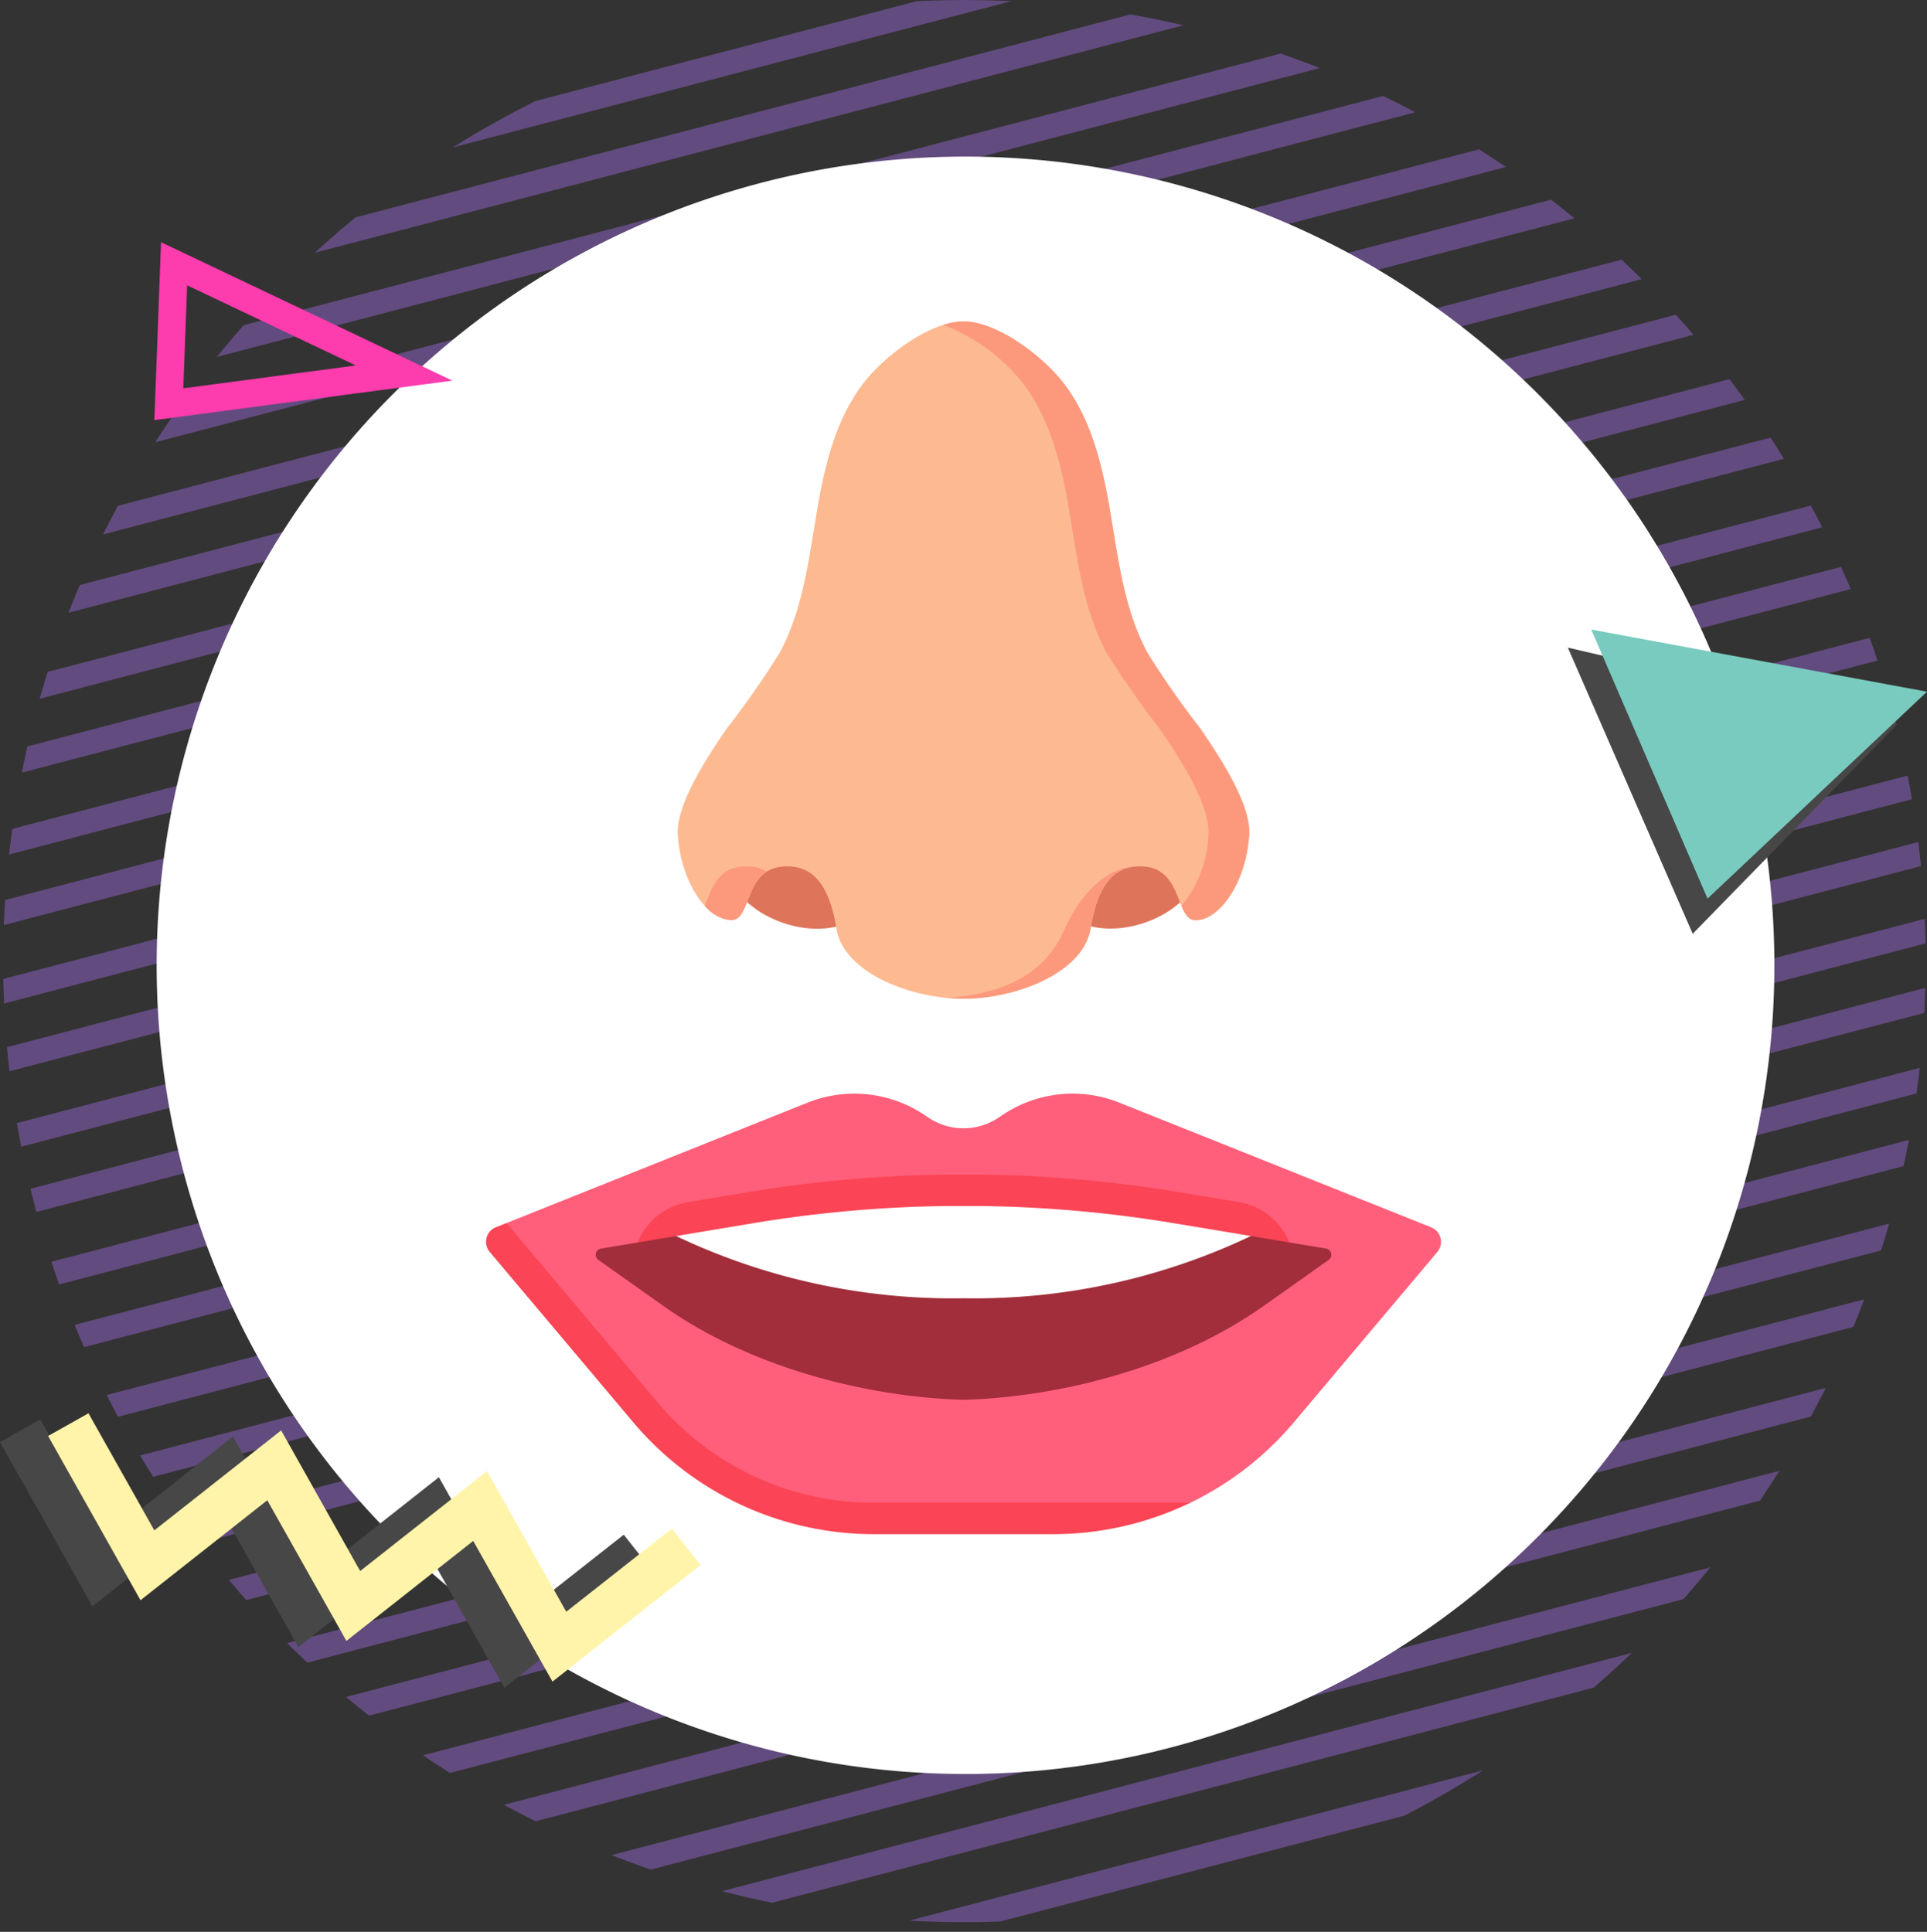 <svg xmlns="http://www.w3.org/2000/svg" xmlns:xlink="http://www.w3.org/1999/xlink" width="139.02" height="139.398" viewBox="0 0 139.02 139.398">
  <rect x="0" y="0" width="139.02" height="139.398" fill="#333333" stroke="none"/>
  <defs>
    <clipPath id="clip-path">
      <path id="Trazado_610742" data-name="Trazado 610742" d="M137.107,62.03a69.352,69.352,0,1,0,17.608-2.279,69.7,69.7,0,0,0-17.608,2.279" transform="translate(-85.163 -59.751)" fill="none" stroke="#624b7e" stroke-width="1"/>
    </clipPath>
  </defs>
  <g id="Grupo_1073781" data-name="Grupo 1073781" transform="translate(-322.49 -6391)">
    <g id="Grupo_1073730" data-name="Grupo 1073730" transform="translate(322.49 6391)">
      <g id="Grupo_1073704" data-name="Grupo 1073704">
        <g id="Grupo_1073463" data-name="Grupo 1073463" clip-path="url(#clip-path)">
          <line id="Línea_2945" data-name="Línea 2945" x1="164.179" y2="43.007" transform="translate(-30.339 -16.758)" fill="none" stroke="#624b7e" stroke-miterlimit="10" stroke-width="1.728"/>
          <line id="Línea_2946" data-name="Línea 2946" x1="164.178" y2="43.007" transform="translate(-27.739 -6.781)" fill="none" stroke="#624b7e" stroke-miterlimit="10" stroke-width="1.728"/>
          <line id="Línea_2947" data-name="Línea 2947" x1="164.178" y2="43.008" transform="translate(-25.139 3.196)" fill="none" stroke="#624b7e" stroke-miterlimit="10" stroke-width="1.728"/>
          <line id="Línea_2948" data-name="Línea 2948" x1="164.18" y2="43.008" transform="translate(-22.539 13.173)" fill="none" stroke="#624b7e" stroke-miterlimit="10" stroke-width="1.728"/>
          <line id="Línea_2949" data-name="Línea 2949" x1="164.178" y2="43.009" transform="translate(-19.939 23.151)" fill="none" stroke="#624b7e" stroke-miterlimit="10" stroke-width="1.728"/>
          <line id="Línea_2950" data-name="Línea 2950" x1="164.178" y2="43.008" transform="translate(-17.342 33.128)" fill="none" stroke="#624b7e" stroke-miterlimit="10" stroke-width="1.728"/>
          <line id="Línea_2951" data-name="Línea 2951" x1="164.179" y2="43.007" transform="translate(-14.741 43.106)" fill="none" stroke="#624b7e" stroke-miterlimit="10" stroke-width="1.728"/>
          <line id="Línea_2952" data-name="Línea 2952" x1="164.18" y2="43.007" transform="translate(-12.141 53.083)" fill="none" stroke="#624b7e" stroke-miterlimit="10" stroke-width="1.728"/>
          <line id="Línea_2953" data-name="Línea 2953" x1="164.178" y2="43.008" transform="translate(-9.542 63.06)" fill="none" stroke="#624b7e" stroke-miterlimit="10" stroke-width="1.728"/>
          <line id="Línea_2954" data-name="Línea 2954" x1="164.177" y2="43.007" transform="translate(-6.943 73.038)" fill="none" stroke="#624b7e" stroke-miterlimit="10" stroke-width="1.728"/>
          <line id="Línea_2955" data-name="Línea 2955" x1="164.178" y2="43.007" transform="translate(-4.343 83.016)" fill="none" stroke="#624b7e" stroke-miterlimit="10" stroke-width="1.728"/>
          <line id="Línea_2956" data-name="Línea 2956" x1="164.178" y2="43.006" transform="translate(-1.744 92.995)" fill="none" stroke="#624b7e" stroke-miterlimit="10" stroke-width="1.728"/>
          <line id="Línea_2957" data-name="Línea 2957" x1="164.18" y2="43.009" transform="translate(0.881 103.073)" fill="none" stroke="#624b7e" stroke-miterlimit="10" stroke-width="1.728"/>
          <line id="Línea_2958" data-name="Línea 2958" x1="164.179" y2="43.006" transform="translate(3.407 112.764)" fill="none" stroke="#624b7e" stroke-miterlimit="10" stroke-width="1.728"/>
          <line id="Línea_2959" data-name="Línea 2959" x1="164.179" y2="43.007" transform="translate(-31.72 -22.06)" fill="none" stroke="#624b7e" stroke-miterlimit="10" stroke-width="1.728"/>
          <line id="Línea_2960" data-name="Línea 2960" x1="164.178" y2="43.007" transform="translate(-29.12 -12.083)" fill="none" stroke="#624b7e" stroke-miterlimit="10" stroke-width="1.728"/>
          <line id="Línea_2961" data-name="Línea 2961" x1="164.178" y2="43.007" transform="translate(-26.521 -2.106)" fill="none" stroke="#624b7e" stroke-miterlimit="10" stroke-width="1.728"/>
          <line id="Línea_2962" data-name="Línea 2962" x1="164.18" y2="43.008" transform="translate(-23.921 7.872)" fill="none" stroke="#624b7e" stroke-miterlimit="10" stroke-width="1.728"/>
          <line id="Línea_2963" data-name="Línea 2963" x1="164.178" y2="43.008" transform="translate(-21.321 17.849)" fill="none" stroke="#624b7e" stroke-miterlimit="10" stroke-width="1.728"/>
          <line id="Línea_2964" data-name="Línea 2964" x1="164.178" y2="43.009" transform="translate(-18.723 27.826)" fill="none" stroke="#624b7e" stroke-miterlimit="10" stroke-width="1.728"/>
          <line id="Línea_2965" data-name="Línea 2965" x1="164.178" y2="43.006" transform="translate(-16.123 37.804)" fill="none" stroke="#624b7e" stroke-miterlimit="10" stroke-width="1.728"/>
          <line id="Línea_2966" data-name="Línea 2966" x1="164.18" y2="43.007" transform="translate(-13.523 47.781)" fill="none" stroke="#624b7e" stroke-miterlimit="10" stroke-width="1.728"/>
          <line id="Línea_2967" data-name="Línea 2967" x1="164.178" y2="43.007" transform="translate(-10.924 57.758)" fill="none" stroke="#624b7e" stroke-miterlimit="10" stroke-width="1.728"/>
          <line id="Línea_2968" data-name="Línea 2968" x1="164.177" y2="43.007" transform="translate(-8.325 67.736)" fill="none" stroke="#624b7e" stroke-miterlimit="10" stroke-width="1.728"/>
          <line id="Línea_2969" data-name="Línea 2969" x1="164.177" y2="43.006" transform="translate(-5.724 77.715)" fill="none" stroke="#624b7e" stroke-miterlimit="10" stroke-width="1.728"/>
          <line id="Línea_2970" data-name="Línea 2970" x1="164.178" y2="43.006" transform="translate(-3.125 87.692)" fill="none" stroke="#624b7e" stroke-miterlimit="10" stroke-width="1.728"/>
          <line id="Línea_2971" data-name="Línea 2971" x1="164.18" y2="43.008" transform="translate(-0.5 97.772)" fill="none" stroke="#624b7e" stroke-miterlimit="10" stroke-width="1.728"/>
          <line id="Línea_2972" data-name="Línea 2972" x1="164.178" y2="43.006" transform="translate(2.025 107.462)" fill="none" stroke="#624b7e" stroke-miterlimit="10" stroke-width="1.728"/>
        </g>
      </g>
      <g id="Grupo_1073705" data-name="Grupo 1073705" transform="translate(11.302 11.3)">
        <path id="Trazado_608385" data-name="Trazado 608385" d="M58.354,0A58.354,58.354,0,1,1,0,58.354,58.354,58.354,0,0,1,58.354,0Z" fill="#fff"/>
      </g>
      <g id="Grupo_1073706" data-name="Grupo 1073706" transform="translate(113.11 45.427)">
        <path id="Trazado_611008" data-name="Trazado 611008" d="M9.007,26.64,23.763,11.516,0,5.99Z" transform="translate(0 -4.687)" fill="#474747"/>
        <path id="Trazado_611009" data-name="Trazado 611009" d="M16.158,19.415,31.992,4.484,7.771,0Z" transform="translate(-6.082 0)" fill="#79cbbf"/>
      </g>
      <g id="Grupo_1073707" data-name="Grupo 1073707" transform="translate(0 101.98)">
        <path id="Trazado_610799" data-name="Trazado 610799" d="M0,2.961,6.668,14.811,15.812,7.6,21.52,17.747l9.148-7.213,5.72,10.15,10.683-8.418L45,9.641l-7.62,6L31.663,5.494l-9.145,7.211L16.809,2.557,7.665,9.77,2.912,1.323Z" transform="translate(0 -0.881)" fill="#474747"/>
        <path id="Trazado_610800" data-name="Trazado 610800" d="M13.3,0,10.387,1.638l6.667,11.851L26.2,6.276l5.708,10.149,9.148-7.214,5.719,10.15,10.684-8.418L55.389,8.319l-7.62,6L42.05,4.172,32.9,11.383,27.2,1.235,18.051,8.448Z" transform="translate(-6.917 0)" fill="#fff4a9"/>
      </g>
      <path id="Trazado_611010" data-name="Trazado 611010" d="M21.817,10.674,5.225,2.789l-.38,10.135Z" transform="translate(7.335 16.244)" fill="none" stroke="#fd3cae" stroke-miterlimit="10" stroke-width="2"/>
    </g>
    <g id="Grupo_1074721" data-name="Grupo 1074721" transform="translate(331.383 6414.191)">
      <ellipse id="Elipse_6014" data-name="Elipse 6014" cx="3.528" cy="5.355" rx="3.528" ry="5.355" transform="translate(42.541 41.675) rotate(-71.167)" fill="#de7459"/>
      <ellipse id="Elipse_6015" data-name="Elipse 6015" cx="5.355" cy="3.528" rx="5.355" ry="3.528" transform="translate(66.33 38.444) rotate(-18.833)" fill="#de7459"/>
      <path id="Trazado_612634" data-name="Trazado 612634" d="M77.723,29.409a64.689,64.689,0,0,1-3.837-5.49c-1.715-3.181-2.117-6.88-2.73-10.445S69.6,6.2,67.1,3.6C65.366,1.789,62.656,0,60.617,0s-4.748,1.789-6.479,3.6c-2.5,2.607-3.448,6.315-4.059,9.878s-1.014,7.264-2.73,10.445a64.663,64.663,0,0,1-3.837,5.49c-1.258,1.848-3.641,5.384-3.507,7.618.207,3.425,2.122,6.177,3.87,6.177,1.508,0,.854-3.883,3.989-3.883,1.32,0,2.958.558,3.586,4.492.5,3.149,5.3,5.06,9.166,5.06s8.662-1.91,9.167-5.06c.629-3.934,2.267-4.492,3.586-4.492,3.135,0,2.481,3.883,3.989,3.883,1.748,0,3.663-2.752,3.87-6.177.135-2.233-2.248-5.77-3.506-7.618Z" transform="translate(0)" fill="#fdba91"/>
      <g id="Grupo_1074719" data-name="Grupo 1074719" transform="translate(41.951)">
        <path id="Trazado_612635" data-name="Trazado 612635" d="M63.409,411.936c-2.072,0-2.489,1.7-2.969,2.846a2.745,2.745,0,0,0,1.925,1.037c1.221,0,1.025-2.543,2.568-3.513A2.971,2.971,0,0,0,63.409,411.936Z" transform="translate(-60.44 -372.616)" fill="#fc997d"/>
        <path id="Trazado_612636" data-name="Trazado 612636" d="M259.145,29.409a64.7,64.7,0,0,1-3.837-5.49c-1.715-3.181-2.117-6.88-2.73-10.445S251.018,6.2,248.519,3.6c-1.731-1.807-4.441-3.6-6.48-3.6a4.9,4.9,0,0,0-1.473.256A13.227,13.227,0,0,1,245.573,3.6c2.5,2.607,3.448,6.315,4.059,9.878s1.014,7.264,2.73,10.445a64.645,64.645,0,0,0,3.837,5.49c1.258,1.848,3.641,5.384,3.507,7.618a8.582,8.582,0,0,1-1.946,5.14c.246.59.509,1.037,1.021,1.037,1.748,0,3.663-2.752,3.87-6.177.135-2.233-2.248-5.77-3.507-7.618Z" transform="translate(-223.372)" fill="#fc997d"/>
        <path id="Trazado_612637" data-name="Trazado 612637" d="M251.963,416.731c-1.579,3.551-5.041,4.6-8.42,4.835.4.038.8.058,1.188.058,3.864,0,8.662-1.91,9.167-5.06.575-3.6,1.994-4.371,3.241-4.477C255.82,412.087,253.581,413.092,251.963,416.731Z" transform="translate(-226.065 -372.752)" fill="#fc997d"/>
      </g>
    </g>
    <g id="Grupo_1074723" data-name="Grupo 1074723" transform="translate(357.557 6332.065)">
      <path id="Trazado_612638" data-name="Trazado 612638" d="M73.779,147.492,51.295,138.5a9.081,9.081,0,0,0-8.41.876l-.318.212a4.54,4.54,0,0,1-5.037,0l-.318-.212a9.081,9.081,0,0,0-8.41-.876L7.08,147.187l-.6,1.218,10.347,12.287a22.7,22.7,0,0,0,17.366,8.079h12.93l9.292-1.4a22.7,22.7,0,0,0,7.47-5.809l10.347-12.287A1.135,1.135,0,0,0,73.779,147.492Z" transform="translate(-5.605)" fill="#ff5f7a"/>
      <path id="Trazado_612639" data-name="Trazado 612639" d="M126.509,187.907a4.727,4.727,0,0,0-3.95-4.663l-4.4-.733a94.667,94.667,0,0,0-14.381-1.262c-.369,0-1.847,0-2.271,0a94.548,94.548,0,0,0-14.327,1.262l-4.4.733a4.727,4.727,0,0,0-3.95,4.663Z" transform="translate(-68.227 -37.562)" fill="#fb4455"/>
      <path id="Trazado_612640" data-name="Trazado 612640" d="M111.473,215.134l-5.422-.9H64.583l-5.422.9a.454.454,0,0,0-.188.818l4.691,3.323c6.163,4.365,14.451,6.556,21.652,6.774,7.2-.218,15.49-2.409,21.652-6.774l4.692-3.323a.454.454,0,0,0-.188-.818Z" transform="translate(-50.873 -66.105)" fill="#a12e3a"/>
      <path id="Trazado_612641" data-name="Trazado 612641" d="M27.979,227.441A20.386,20.386,0,0,1,12.35,220.17L1.474,207.255l-.762.3a1.135,1.135,0,0,0-.447,1.785l10.347,12.287a22.7,22.7,0,0,0,17.366,8.079h12.93a22.755,22.755,0,0,0,9.9-2.27H27.979Z" transform="translate(0 -60.068)" fill="#fb4455"/>
      <path id="Trazado_612642" data-name="Trazado 612642" d="M122.634,204.782a46.408,46.408,0,0,0,20.734-4.49l-5.618-.936a91.937,91.937,0,0,0-13.981-1.231c-.379,0-1.892,0-2.27,0a91.937,91.937,0,0,0-13.981,1.231l-5.618.936A46.408,46.408,0,0,0,122.634,204.782Z" transform="translate(-88.191 -52.167)" fill="#fff"/>
    </g>
  </g>
</svg>
